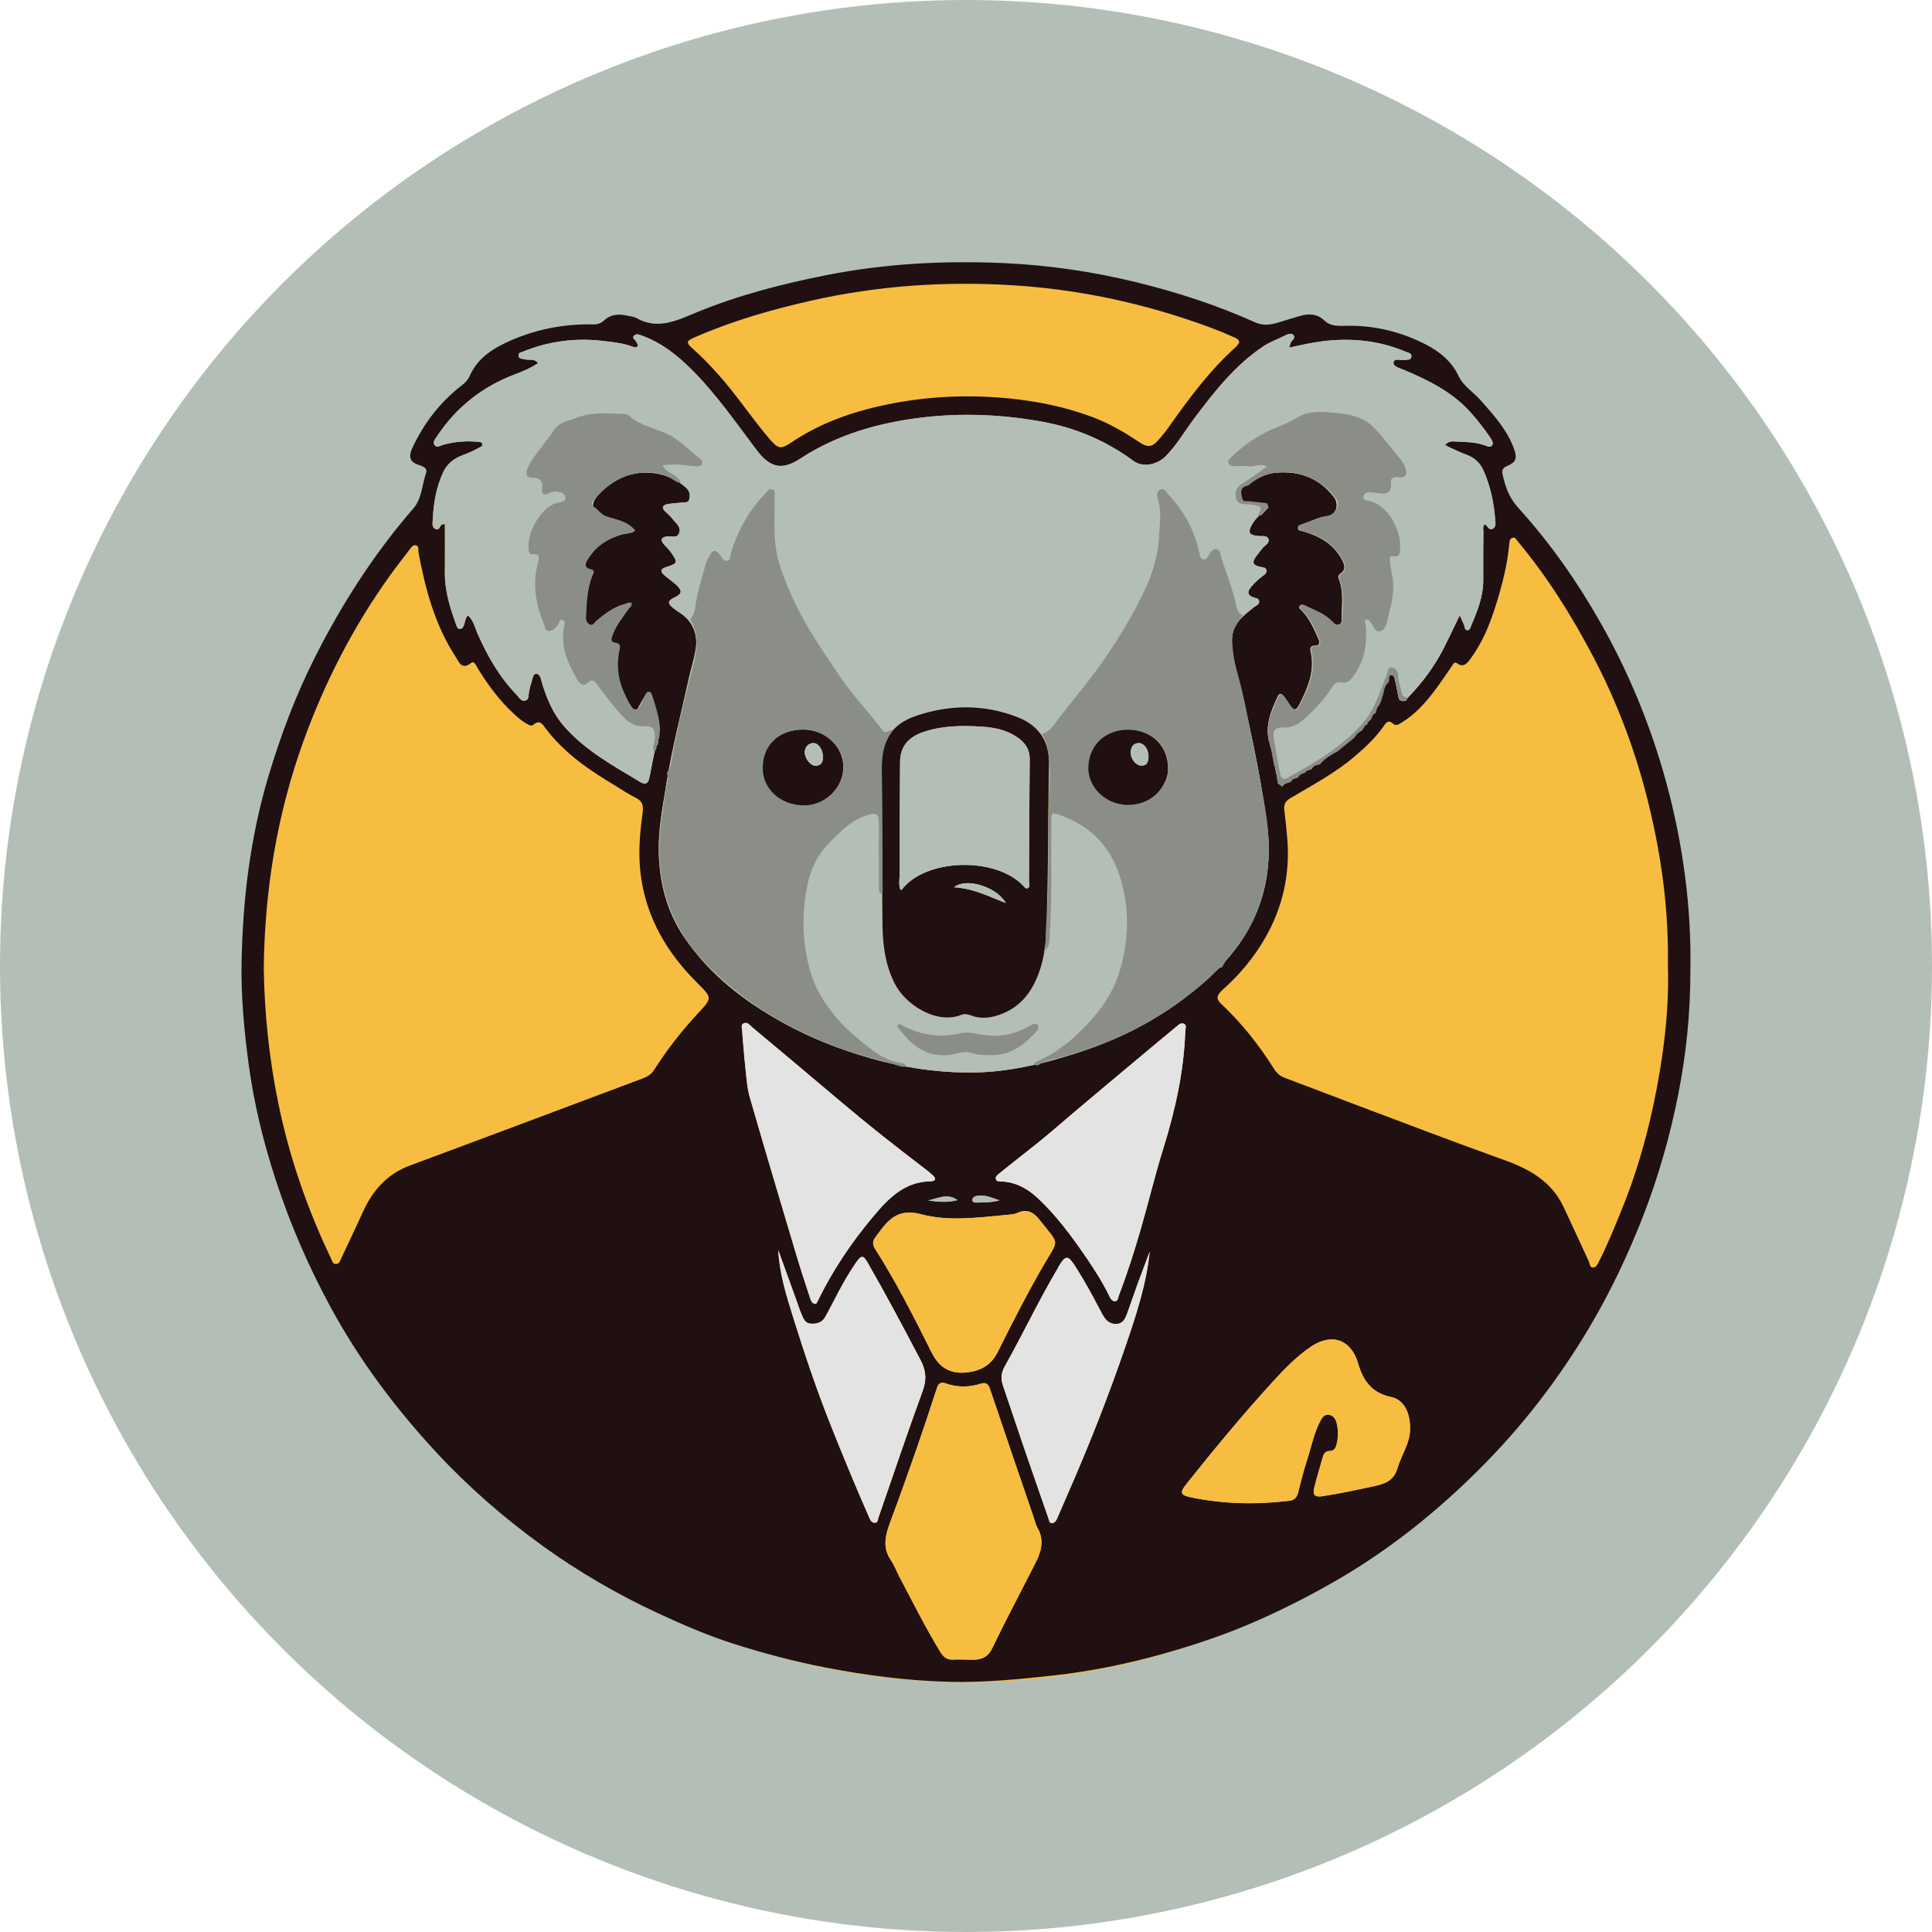 <svg width="58" height="58" viewBox="0 0 58 58" fill="none" xmlns="http://www.w3.org/2000/svg">
<circle cx="29" cy="29" r="29" fill="#B3BFB6"/>
<circle cx="29" cy="29.331" r="21.17" fill="#F6BD41"/>
<path d="M50.747 29.124C50.747 30.462 50.616 31.661 50.384 32.843C50.136 34.106 49.782 35.343 49.311 36.55C48.859 37.707 48.326 38.821 47.693 39.884C46.773 41.428 45.68 42.842 44.403 44.114C43.145 45.368 41.773 46.474 40.242 47.373C39.464 47.831 38.662 48.243 37.835 48.613C36.866 49.047 35.868 49.384 34.85 49.667C33.788 49.962 32.712 50.18 31.611 50.301C30.565 50.415 29.521 50.518 28.469 50.489C27.229 50.455 26.003 50.297 24.784 50.06C23.852 49.88 22.938 49.638 22.037 49.352C21.256 49.104 20.502 48.778 19.759 48.433C18.534 47.864 17.371 47.189 16.275 46.397C15.123 45.564 14.058 44.637 13.091 43.593C11.862 42.266 10.785 40.828 9.922 39.236C9.265 38.027 8.721 36.771 8.29 35.461C7.91 34.304 7.623 33.129 7.462 31.928C7.323 30.888 7.228 29.84 7.254 28.786C7.276 27.905 7.334 27.026 7.452 26.155C7.583 25.192 7.779 24.238 8.059 23.303C8.425 22.083 8.869 20.895 9.442 19.757C10.255 18.143 11.222 16.632 12.409 15.265C12.672 14.962 12.667 14.551 12.794 14.193C12.837 14.071 12.72 14.004 12.601 13.968C12.299 13.877 12.249 13.724 12.387 13.431C12.73 12.7 13.208 12.079 13.847 11.582C13.947 11.504 14.043 11.417 14.097 11.294C14.349 10.72 14.846 10.429 15.388 10.198C16.162 9.87 16.97 9.72 17.81 9.739C17.934 9.742 18.042 9.708 18.137 9.619C18.337 9.43 18.58 9.42 18.833 9.477C18.925 9.498 19.026 9.504 19.105 9.548C19.744 9.912 20.312 9.625 20.898 9.384C22.148 8.867 23.451 8.53 24.777 8.266C26.539 7.914 28.319 7.819 30.107 7.897C31.465 7.957 32.808 8.153 34.133 8.478C35.356 8.778 36.546 9.166 37.694 9.683C37.926 9.787 38.162 9.748 38.396 9.676C38.608 9.61 38.819 9.544 39.032 9.484C39.301 9.408 39.548 9.418 39.77 9.631C39.958 9.811 40.219 9.782 40.453 9.78C41.283 9.77 42.061 9.962 42.796 10.338C43.223 10.557 43.581 10.849 43.792 11.296C43.936 11.6 44.231 11.768 44.444 12.01C44.843 12.465 45.257 12.91 45.46 13.499C45.553 13.769 45.503 13.882 45.236 13.993C45.118 14.042 45.083 14.116 45.108 14.234C45.186 14.605 45.306 14.944 45.573 15.238C46.524 16.284 47.332 17.435 48.031 18.662C48.887 20.167 49.545 21.759 50.005 23.428C50.531 25.332 50.781 27.276 50.747 29.124ZM19.054 15.935C18.86 15.733 18.755 15.681 18.184 15.504C17.744 15.367 17.68 15.147 17.987 14.827C18.046 14.766 18.106 14.704 18.169 14.646C18.841 14.03 19.948 14.035 20.606 14.654C20.706 14.748 20.721 14.864 20.693 14.983C20.664 15.107 20.546 15.076 20.458 15.087C20.314 15.106 20.167 15.107 20.026 15.137C19.893 15.164 19.852 15.24 19.966 15.351C20.045 15.428 20.132 15.501 20.198 15.588C20.291 15.713 20.46 15.824 20.385 16.007C20.318 16.174 20.144 16.082 20.018 16.103C19.833 16.135 19.824 16.215 19.93 16.342C19.995 16.421 20.077 16.487 20.134 16.57C20.358 16.899 20.355 16.908 19.981 17.029C19.808 17.084 19.831 17.169 19.936 17.262C20.05 17.365 20.18 17.449 20.294 17.552C20.493 17.733 20.477 17.827 20.241 17.939C20.044 18.033 20.033 18.109 20.2 18.245C20.252 18.287 20.304 18.329 20.361 18.364C20.79 18.627 20.965 19.024 20.881 19.515C20.832 19.802 20.743 20.079 20.68 20.362C20.442 21.436 20.165 22.502 19.994 23.591C19.891 24.248 19.761 24.903 19.776 25.574C19.797 26.489 20.01 27.347 20.527 28.117C21.294 29.259 22.35 30.066 23.538 30.719C24.362 31.173 25.228 31.51 26.137 31.769C27.082 32.039 28.03 32.186 29.006 32.199C30.164 32.214 31.272 31.953 32.367 31.598C33.934 31.089 35.326 30.302 36.508 29.144C37.757 27.92 38.262 26.439 38.032 24.72C37.818 23.12 37.467 21.544 37.077 19.978C37.011 19.712 36.971 19.439 36.984 19.166C37.005 18.714 37.339 18.469 37.656 18.219C37.714 18.173 37.806 18.152 37.8 18.056C37.792 17.953 37.698 17.959 37.628 17.934C37.447 17.87 37.435 17.77 37.553 17.626C37.656 17.5 37.774 17.39 37.904 17.293C37.968 17.246 38.039 17.202 38.018 17.113C37.999 17.032 37.919 17.035 37.852 17.02C37.599 16.965 37.571 16.892 37.722 16.684C37.777 16.609 37.839 16.538 37.894 16.464C37.962 16.371 38.125 16.313 38.077 16.181C38.028 16.046 37.866 16.114 37.755 16.087C37.747 16.085 37.738 16.086 37.73 16.085C37.505 16.058 37.463 15.98 37.566 15.781C37.653 15.61 37.789 15.48 37.934 15.36C37.991 15.313 38.04 15.267 38.017 15.191C37.993 15.111 37.916 15.105 37.849 15.099C37.705 15.085 37.56 15.074 37.415 15.067C37.306 15.062 37.241 15.014 37.21 14.909C37.178 14.8 37.188 14.684 37.284 14.633C37.571 14.485 37.821 14.253 38.153 14.207C38.907 14.103 39.555 14.295 40.041 14.919C40.212 15.139 40.122 15.455 39.846 15.493C39.577 15.53 39.345 15.654 39.096 15.738C39.039 15.757 38.97 15.77 38.968 15.843C38.966 15.94 39.051 15.929 39.115 15.948C39.612 16.093 40.039 16.327 40.291 16.812C40.372 16.968 40.411 17.097 40.249 17.213C40.193 17.253 40.159 17.299 40.185 17.363C40.333 17.733 40.291 18.117 40.275 18.499C40.272 18.589 40.308 18.705 40.199 18.751C40.095 18.795 40.025 18.702 39.962 18.637C39.746 18.418 39.46 18.32 39.194 18.189C39.145 18.165 39.072 18.127 39.027 18.183C38.966 18.261 39.055 18.304 39.097 18.348C39.318 18.583 39.442 18.874 39.571 19.161C39.62 19.268 39.652 19.383 39.462 19.384C39.341 19.385 39.325 19.465 39.347 19.562C39.481 20.155 39.254 20.666 38.995 21.174C38.904 21.352 38.828 21.311 38.738 21.195C38.665 21.101 38.61 20.993 38.536 20.9C38.484 20.834 38.412 20.791 38.359 20.905C38.151 21.356 37.956 21.802 38.117 22.324C38.215 22.641 38.263 22.974 38.329 23.3C38.386 23.58 38.429 23.608 38.678 23.456C39.137 23.177 39.599 22.901 40.04 22.595C40.489 22.284 40.898 21.927 41.2 21.457C41.416 21.122 41.498 20.734 41.663 20.38C41.686 20.33 41.679 20.25 41.761 20.254C41.83 20.258 41.857 20.321 41.871 20.38C41.904 20.521 41.932 20.663 41.961 20.806C41.98 20.895 41.97 21.006 42.083 21.04C42.186 21.071 42.233 20.976 42.29 20.917C42.718 20.472 43.08 19.978 43.358 19.425C43.508 19.126 43.652 18.823 43.821 18.474C43.881 18.606 43.918 18.682 43.95 18.759C43.974 18.819 43.964 18.914 44.049 18.918C44.131 18.922 44.144 18.829 44.169 18.77C44.355 18.338 44.529 17.903 44.527 17.42C44.525 16.933 44.527 16.445 44.531 15.958C44.531 15.887 44.5 15.805 44.572 15.74C44.66 15.775 44.689 15.941 44.814 15.871C44.92 15.812 44.893 15.693 44.885 15.592C44.846 15.086 44.744 14.595 44.536 14.13C44.435 13.902 44.273 13.742 44.03 13.654C43.811 13.575 43.603 13.466 43.377 13.363C43.463 13.257 43.561 13.247 43.651 13.252C43.957 13.27 44.268 13.262 44.563 13.365C44.644 13.394 44.744 13.448 44.796 13.364C44.839 13.296 44.783 13.203 44.733 13.13C44.559 12.876 44.371 12.634 44.167 12.402C43.614 11.775 42.89 11.417 42.138 11.101C42.016 11.049 41.814 11.001 41.833 10.879C41.856 10.736 42.053 10.832 42.171 10.807C42.248 10.791 42.362 10.821 42.371 10.699C42.379 10.597 42.279 10.592 42.211 10.563C41.327 10.189 40.411 10.123 39.473 10.278C39.224 10.32 38.978 10.378 38.699 10.435C38.726 10.358 38.736 10.319 38.752 10.282C38.784 10.209 38.904 10.148 38.832 10.063C38.763 9.979 38.651 10.034 38.571 10.075C38.358 10.182 38.132 10.26 37.931 10.393C37.075 10.961 36.456 11.756 35.85 12.562C35.569 12.938 35.333 13.348 35.004 13.686C34.726 13.97 34.293 14.034 34.027 13.838C33.202 13.227 32.276 12.838 31.273 12.657C29.809 12.393 28.337 12.376 26.873 12.659C25.858 12.856 24.896 13.198 24.022 13.769C23.472 14.129 23.117 14.044 22.712 13.509C22.085 12.679 21.493 11.821 20.751 11.083C20.322 10.657 19.857 10.291 19.285 10.08C19.208 10.051 19.114 10.004 19.042 10.068C18.951 10.15 19.071 10.196 19.098 10.258C19.116 10.303 19.173 10.347 19.136 10.395C19.092 10.452 19.023 10.422 18.97 10.401C18.712 10.3 18.436 10.277 18.167 10.243C17.322 10.132 16.499 10.231 15.706 10.553C15.646 10.577 15.559 10.584 15.565 10.674C15.572 10.78 15.67 10.763 15.74 10.785C15.872 10.825 16.036 10.745 16.15 10.902C15.94 11.045 15.714 11.141 15.484 11.227C14.493 11.598 13.699 12.217 13.116 13.102C13.064 13.179 12.985 13.269 13.042 13.357C13.109 13.46 13.211 13.379 13.296 13.355C13.637 13.259 13.985 13.23 14.337 13.263C14.392 13.268 14.471 13.262 14.48 13.34C14.487 13.399 14.421 13.416 14.378 13.44C14.229 13.524 14.076 13.597 13.914 13.655C13.648 13.75 13.431 13.905 13.306 14.171C13.097 14.621 13.012 15.097 12.992 15.588C12.988 15.692 12.947 15.828 13.08 15.883C13.204 15.936 13.197 15.756 13.29 15.737C13.306 15.734 13.322 15.736 13.355 15.736C13.355 16.222 13.359 16.706 13.354 17.191C13.349 17.741 13.512 18.253 13.695 18.76C13.715 18.815 13.728 18.882 13.807 18.88C13.878 18.878 13.907 18.824 13.928 18.765C13.962 18.672 13.964 18.565 14.044 18.473C14.21 18.618 14.251 18.828 14.33 19.01C14.627 19.686 14.988 20.32 15.504 20.854C15.576 20.928 15.64 21.064 15.763 21.033C15.897 20.999 15.856 20.848 15.884 20.747C15.903 20.681 15.909 20.611 15.934 20.548C15.98 20.433 15.985 20.227 16.094 20.227C16.225 20.227 16.244 20.423 16.283 20.549C16.425 20.998 16.607 21.426 16.92 21.789C17.558 22.528 18.402 22.982 19.219 23.476C19.406 23.59 19.464 23.488 19.498 23.331C19.567 23.014 19.606 22.688 19.704 22.381C19.873 21.853 19.721 21.368 19.559 20.88C19.543 20.832 19.518 20.774 19.457 20.786C19.424 20.793 19.392 20.836 19.372 20.871C19.294 21.003 19.22 21.137 19.145 21.271C19.095 21.36 19.04 21.348 18.99 21.276C18.638 20.765 18.45 20.213 18.565 19.586C18.589 19.455 18.668 19.317 18.425 19.302C18.31 19.294 18.329 19.169 18.364 19.093C18.424 18.962 18.464 18.824 18.558 18.706C18.701 18.525 18.821 18.325 18.97 18.105C18.517 18.152 18.21 18.393 17.907 18.642C17.839 18.697 17.801 18.818 17.681 18.751C17.587 18.699 17.57 18.602 17.576 18.505C17.603 18.081 17.603 17.651 17.782 17.252C17.81 17.19 17.863 17.131 17.739 17.106C17.486 17.056 17.56 16.91 17.648 16.766C17.879 16.389 18.23 16.177 18.641 16.044C18.773 16.003 18.919 16.031 19.054 15.935ZM50.071 28.957C50.097 27.276 49.873 25.704 49.498 24.157C49.12 22.602 48.563 21.107 47.816 19.688C47.175 18.47 46.447 17.308 45.563 16.249C45.521 16.199 45.497 16.119 45.407 16.145C45.326 16.169 45.317 16.241 45.311 16.31C45.253 16.96 45.091 17.587 44.894 18.207C44.713 18.779 44.485 19.329 44.119 19.812C44.026 19.934 43.922 20.037 43.756 19.92C43.652 19.846 43.629 19.936 43.586 19.998C43.411 20.251 43.241 20.507 43.055 20.752C42.78 21.113 42.478 21.448 42.084 21.688C42.004 21.737 41.911 21.806 41.826 21.729C41.669 21.588 41.603 21.707 41.529 21.813C41.287 22.158 40.982 22.441 40.662 22.713C40.073 23.216 39.391 23.572 38.732 23.965C38.583 24.055 38.536 24.158 38.556 24.321C38.593 24.618 38.625 24.916 38.648 25.214C38.726 26.256 38.507 27.233 37.99 28.142C37.651 28.739 37.216 29.258 36.704 29.715C36.565 29.839 36.471 29.961 36.653 30.13C37.279 30.713 37.802 31.382 38.258 32.104C38.336 32.227 38.433 32.306 38.568 32.356C39.207 32.596 39.844 32.844 40.483 33.083C42.033 33.665 43.579 34.26 45.139 34.818C45.905 35.092 46.572 35.458 46.935 36.225C47.195 36.772 47.444 37.324 47.699 37.874C47.729 37.939 47.721 38.048 47.817 38.052C47.912 38.056 47.954 37.968 47.994 37.889C48.252 37.382 48.464 36.856 48.679 36.33C49.104 35.291 49.417 34.219 49.647 33.124C49.94 31.726 50.116 30.311 50.071 28.957ZM7.918 29.074C7.939 30.381 8.073 31.731 8.344 33.065C8.676 34.705 9.216 36.276 9.94 37.785C9.972 37.852 9.98 37.944 10.079 37.946C10.188 37.949 10.209 37.853 10.244 37.777C10.461 37.313 10.683 36.852 10.894 36.385C11.184 35.745 11.616 35.25 12.289 34.997C13.264 34.631 14.241 34.27 15.216 33.905C16.575 33.396 17.933 32.886 19.291 32.377C19.428 32.325 19.551 32.255 19.634 32.125C20.019 31.519 20.459 30.955 20.948 30.429C21.389 29.954 21.387 29.961 20.921 29.496C20.042 28.618 19.428 27.598 19.246 26.344C19.151 25.692 19.202 25.049 19.292 24.404C19.321 24.194 19.293 24.047 19.079 23.946C18.864 23.844 18.668 23.704 18.463 23.581C17.689 23.12 16.951 22.615 16.396 21.889C16.288 21.747 16.212 21.586 16.005 21.762C15.947 21.81 15.879 21.764 15.816 21.729C15.673 21.649 15.551 21.544 15.431 21.434C14.993 21.031 14.645 20.558 14.336 20.053C14.291 19.98 14.236 19.826 14.144 19.901C13.861 20.131 13.777 19.868 13.681 19.721C13.057 18.766 12.769 17.689 12.563 16.584C12.549 16.506 12.591 16.393 12.478 16.369C12.397 16.352 12.347 16.431 12.299 16.493C12.095 16.765 11.883 17.031 11.686 17.307C10.592 18.837 9.742 20.497 9.105 22.263C8.319 24.444 7.947 26.703 7.918 29.074ZM37.205 10.28C37.181 10.166 37.091 10.145 37.016 10.111C36.618 9.933 36.211 9.781 35.799 9.641C34.043 9.042 32.24 8.677 30.39 8.563C28.376 8.44 26.379 8.573 24.404 9.014C23.194 9.284 22.008 9.624 20.869 10.121C20.594 10.241 20.585 10.279 20.806 10.475C21.061 10.702 21.298 10.948 21.527 11.202C22.09 11.823 22.548 12.527 23.09 13.164C23.36 13.481 23.436 13.499 23.77 13.275C24.487 12.794 25.275 12.475 26.106 12.264C27.467 11.919 28.848 11.823 30.25 11.957C31.123 12.04 31.971 12.212 32.791 12.519C33.282 12.702 33.733 12.96 34.166 13.251C34.468 13.454 34.586 13.439 34.817 13.164C34.91 13.053 35.003 12.941 35.086 12.822C35.692 11.964 36.316 11.12 37.104 10.415C37.147 10.377 37.175 10.322 37.205 10.28ZM28.939 49.821C29.268 49.829 29.595 49.882 29.787 49.482C30.204 48.617 30.656 47.769 31.09 46.913C31.261 46.576 31.357 46.234 31.148 45.871C31.09 45.77 31.065 45.65 31.027 45.537C30.589 44.254 30.148 42.973 29.717 41.688C29.667 41.536 29.584 41.496 29.451 41.537C29.098 41.648 28.749 41.655 28.396 41.532C28.291 41.496 28.183 41.494 28.133 41.648C27.931 42.273 27.724 42.896 27.509 43.516C27.253 44.249 26.992 44.979 26.721 45.706C26.579 46.09 26.485 46.459 26.744 46.836C26.849 46.988 26.912 47.167 26.998 47.331C27.401 48.093 27.784 48.866 28.235 49.602C28.33 49.758 28.448 49.837 28.631 49.822C28.733 49.815 28.836 49.821 28.939 49.821ZM22.378 30.707C22.236 30.727 22.269 30.824 22.276 30.906C22.308 31.29 22.335 31.673 22.377 32.055C22.409 32.352 22.427 32.656 22.509 32.941C22.967 34.531 23.442 36.117 23.915 37.703C24.041 38.127 24.181 38.547 24.319 38.967C24.342 39.04 24.371 39.122 24.453 39.143C24.515 39.158 24.532 39.091 24.555 39.046C25.002 38.13 25.567 37.29 26.223 36.511C26.675 35.974 27.152 35.48 27.925 35.464C27.985 35.463 28.061 35.46 28.069 35.388C28.073 35.352 28.024 35.302 27.988 35.269C27.912 35.2 27.832 35.136 27.751 35.074C26.88 34.413 26.023 33.736 25.189 33.029C24.323 32.295 23.452 31.567 22.581 30.838C22.518 30.785 22.467 30.705 22.378 30.707ZM35.585 30.92C35.598 30.857 35.625 30.778 35.549 30.739C35.467 30.696 35.402 30.748 35.342 30.798C35.046 31.044 34.75 31.288 34.456 31.535C33.508 32.331 32.555 33.12 31.617 33.926C31.099 34.372 30.55 34.778 30.021 35.21C29.962 35.258 29.881 35.31 29.895 35.389C29.913 35.484 30.015 35.466 30.088 35.47C30.511 35.495 30.855 35.689 31.156 35.97C31.726 36.504 32.186 37.13 32.624 37.772C32.874 38.138 33.111 38.514 33.305 38.914C33.339 38.985 33.381 39.062 33.465 39.063C33.566 39.065 33.563 38.964 33.589 38.895C33.836 38.249 34.047 37.59 34.239 36.925C34.478 36.106 34.675 35.274 34.93 34.459C35.29 33.304 35.546 32.134 35.585 30.92ZM42.332 42.888C42.333 42.39 42.141 42.018 41.76 41.939C41.184 41.82 40.92 41.448 40.77 40.927C40.563 40.212 39.979 40.008 39.358 40.427C38.923 40.72 38.56 41.096 38.21 41.48C37.306 42.469 36.453 43.502 35.618 44.55C35.414 44.805 35.427 44.883 35.749 44.951C36.728 45.156 37.714 45.174 38.705 45.055C38.848 45.038 38.931 44.965 38.968 44.819C39.051 44.489 39.134 44.157 39.24 43.833C39.367 43.445 39.44 43.037 39.631 42.671C39.687 42.563 39.755 42.45 39.899 42.474C40.031 42.495 40.101 42.608 40.129 42.724C40.181 42.95 40.182 43.181 40.112 43.407C40.084 43.499 40.02 43.558 39.927 43.56C39.801 43.562 39.744 43.628 39.713 43.738C39.626 44.049 39.529 44.357 39.453 44.67C39.401 44.882 39.48 44.952 39.696 44.919C40.21 44.84 40.718 44.731 41.227 44.622C41.572 44.548 41.844 44.461 41.957 44.07C42.071 43.673 42.335 43.324 42.332 42.888ZM23.364 37.527C23.4 38.234 23.603 38.884 23.805 39.531C24.141 40.605 24.497 41.673 24.912 42.72C25.289 43.671 25.68 44.616 26.092 45.553C26.127 45.632 26.164 45.72 26.267 45.715C26.355 45.71 26.352 45.62 26.373 45.559C26.812 44.294 27.236 43.023 27.696 41.766C27.823 41.421 27.804 41.152 27.634 40.828C27.119 39.846 26.6 38.868 26.048 37.907C25.92 37.683 25.858 37.675 25.712 37.885C25.566 38.094 25.431 38.313 25.307 38.536C25.124 38.864 24.958 39.201 24.778 39.53C24.686 39.697 24.528 39.75 24.343 39.738C24.157 39.726 24.117 39.575 24.06 39.446C23.998 39.306 23.954 39.159 23.902 39.015C23.724 38.521 23.545 38.028 23.364 37.527ZM34.516 37.571C34.388 37.912 34.258 38.253 34.134 38.595C34.029 38.884 33.934 39.176 33.826 39.463C33.775 39.6 33.706 39.733 33.53 39.745C33.359 39.757 33.235 39.677 33.145 39.539C33.108 39.482 33.076 39.421 33.044 39.361C32.804 38.901 32.556 38.444 32.275 38.006C32.064 37.679 31.991 37.678 31.793 38.005C31.779 38.027 31.77 38.051 31.757 38.073C31.187 39.034 30.71 40.047 30.163 41.021C30.051 41.221 30.043 41.4 30.114 41.606C30.319 42.202 30.515 42.802 30.72 43.399C30.968 44.125 31.221 44.85 31.473 45.575C31.495 45.637 31.501 45.728 31.587 45.725C31.67 45.722 31.711 45.645 31.743 45.572C31.841 45.346 31.938 45.119 32.037 44.893C32.689 43.409 33.283 41.902 33.806 40.368C34.116 39.458 34.418 38.541 34.516 37.571ZM28.919 41.209C29.368 41.186 29.733 41.029 29.951 40.591C30.389 39.713 30.834 38.838 31.326 37.989C31.797 37.175 31.824 37.404 31.21 36.622C31.025 36.387 30.828 36.278 30.532 36.416C30.436 36.462 30.316 36.463 30.205 36.473C29.353 36.553 28.475 36.672 27.655 36.453C26.945 36.264 26.66 36.625 26.334 37.07C26.314 37.098 26.296 37.127 26.274 37.154C26.189 37.263 26.195 37.373 26.267 37.485C26.905 38.486 27.439 39.544 27.969 40.603C28.172 41.009 28.46 41.225 28.919 41.209ZM28.744 36.029C28.448 35.805 28.155 35.978 27.86 36.039C28.154 36.081 28.447 36.108 28.744 36.029ZM30.004 36.036C29.748 35.943 29.549 35.858 29.324 35.9C29.257 35.913 29.187 35.956 29.192 36.032C29.196 36.106 29.277 36.104 29.332 36.102C29.538 36.095 29.747 36.107 30.004 36.036Z" fill="#201011"/>
<path d="M19.054 15.935C18.919 16.031 18.773 16.003 18.643 16.045C18.233 16.177 17.882 16.39 17.651 16.767C17.562 16.911 17.489 17.057 17.741 17.107C17.865 17.131 17.813 17.19 17.784 17.253C17.605 17.652 17.606 18.081 17.579 18.506C17.573 18.602 17.59 18.7 17.684 18.752C17.804 18.818 17.842 18.698 17.91 18.642C18.213 18.394 18.52 18.152 18.972 18.105C18.823 18.326 18.703 18.526 18.56 18.706C18.466 18.825 18.426 18.963 18.367 19.093C18.332 19.169 18.314 19.295 18.428 19.302C18.67 19.318 18.592 19.456 18.567 19.587C18.452 20.215 18.641 20.766 18.992 21.276C19.043 21.349 19.098 21.36 19.147 21.272C19.222 21.138 19.296 21.003 19.375 20.871C19.395 20.837 19.427 20.793 19.46 20.787C19.52 20.774 19.546 20.833 19.562 20.881C19.724 21.369 19.875 21.853 19.707 22.381C19.609 22.689 19.569 23.015 19.5 23.332C19.466 23.488 19.408 23.59 19.221 23.477C18.405 22.983 17.56 22.529 16.923 21.79C16.609 21.426 16.427 20.999 16.286 20.549C16.246 20.423 16.228 20.228 16.096 20.228C15.987 20.228 15.983 20.433 15.937 20.549C15.912 20.611 15.905 20.681 15.887 20.747C15.858 20.849 15.9 21 15.766 21.033C15.642 21.065 15.579 20.928 15.507 20.854C14.99 20.321 14.629 19.686 14.333 19.01C14.253 18.828 14.213 18.619 14.046 18.474C13.966 18.565 13.964 18.672 13.93 18.766C13.909 18.825 13.88 18.878 13.809 18.88C13.731 18.883 13.717 18.815 13.698 18.761C13.514 18.253 13.351 17.742 13.357 17.192C13.362 16.707 13.358 16.223 13.358 15.737C13.325 15.737 13.307 15.735 13.292 15.738C13.2 15.756 13.206 15.936 13.082 15.884C12.95 15.828 12.991 15.692 12.995 15.588C13.014 15.098 13.099 14.621 13.309 14.172C13.434 13.905 13.651 13.75 13.916 13.656C14.078 13.598 14.231 13.525 14.38 13.441C14.424 13.416 14.489 13.4 14.482 13.341C14.474 13.263 14.395 13.268 14.34 13.263C13.988 13.23 13.64 13.26 13.299 13.355C13.213 13.379 13.111 13.46 13.045 13.358C12.987 13.27 13.067 13.18 13.118 13.102C13.702 12.218 14.495 11.598 15.486 11.228C15.717 11.142 15.942 11.045 16.153 10.902C16.038 10.746 15.874 10.826 15.743 10.786C15.672 10.764 15.575 10.781 15.567 10.675C15.562 10.584 15.649 10.578 15.708 10.554C16.501 10.232 17.325 10.133 18.17 10.243C18.439 10.278 18.714 10.3 18.972 10.401C19.026 10.422 19.094 10.453 19.139 10.396C19.175 10.347 19.119 10.303 19.1 10.258C19.074 10.197 18.954 10.151 19.045 10.069C19.116 10.004 19.21 10.052 19.287 10.081C19.86 10.292 20.325 10.657 20.753 11.083C21.496 11.822 22.088 12.68 22.715 13.51C23.12 14.045 23.474 14.13 24.025 13.77C24.898 13.198 25.861 12.856 26.875 12.66C28.34 12.376 29.811 12.394 31.275 12.657C32.279 12.838 33.204 13.227 34.03 13.838C34.295 14.034 34.728 13.97 35.006 13.686C35.336 13.348 35.571 12.938 35.853 12.563C36.459 11.756 37.078 10.963 37.933 10.394C38.135 10.261 38.361 10.183 38.574 10.075C38.654 10.035 38.765 9.98 38.835 10.064C38.907 10.149 38.787 10.209 38.755 10.282C38.739 10.319 38.728 10.359 38.702 10.436C38.98 10.379 39.226 10.32 39.475 10.279C40.413 10.124 41.33 10.189 42.213 10.564C42.281 10.593 42.382 10.597 42.374 10.699C42.365 10.821 42.25 10.792 42.174 10.808C42.056 10.832 41.859 10.736 41.836 10.88C41.816 11.001 42.018 11.049 42.141 11.101C42.893 11.418 43.617 11.775 44.17 12.403C44.373 12.634 44.561 12.876 44.735 13.13C44.785 13.204 44.841 13.297 44.799 13.365C44.746 13.449 44.646 13.394 44.566 13.366C44.27 13.263 43.96 13.27 43.654 13.253C43.564 13.247 43.465 13.257 43.379 13.364C43.605 13.466 43.814 13.576 44.033 13.655C44.276 13.743 44.437 13.903 44.539 14.13C44.746 14.596 44.849 15.087 44.888 15.593C44.895 15.694 44.922 15.812 44.816 15.872C44.691 15.942 44.662 15.777 44.575 15.74C44.502 15.805 44.534 15.887 44.533 15.959C44.529 16.446 44.527 16.934 44.529 17.421C44.531 17.903 44.356 18.338 44.172 18.771C44.147 18.831 44.134 18.924 44.051 18.919C43.967 18.915 43.977 18.82 43.952 18.76C43.92 18.682 43.883 18.607 43.823 18.475C43.654 18.824 43.511 19.127 43.361 19.426C43.083 19.979 42.721 20.473 42.292 20.918C42.236 20.977 42.189 21.072 42.086 21.041C41.973 21.007 41.983 20.896 41.964 20.806C41.934 20.664 41.907 20.521 41.874 20.38C41.86 20.322 41.833 20.259 41.763 20.255C41.682 20.25 41.688 20.331 41.665 20.381C41.501 20.735 41.418 21.122 41.203 21.458C40.901 21.928 40.491 22.285 40.042 22.596C39.602 22.902 39.14 23.178 38.681 23.457C38.431 23.609 38.388 23.581 38.332 23.301C38.266 22.974 38.218 22.642 38.12 22.324C37.959 21.803 38.153 21.356 38.361 20.906C38.414 20.792 38.486 20.835 38.538 20.901C38.612 20.993 38.668 21.101 38.74 21.195C38.83 21.311 38.906 21.353 38.997 21.174C39.256 20.666 39.484 20.155 39.35 19.562C39.328 19.466 39.344 19.386 39.465 19.385C39.655 19.383 39.622 19.269 39.574 19.162C39.444 18.874 39.32 18.583 39.099 18.348C39.058 18.304 38.968 18.262 39.03 18.183C39.074 18.127 39.147 18.166 39.197 18.19C39.463 18.321 39.748 18.419 39.964 18.638C40.028 18.702 40.098 18.796 40.202 18.752C40.31 18.706 40.274 18.59 40.278 18.5C40.294 18.117 40.336 17.733 40.188 17.364C40.162 17.299 40.196 17.253 40.251 17.214C40.413 17.097 40.374 16.968 40.293 16.812C40.041 16.328 39.614 16.093 39.118 15.948C39.053 15.93 38.968 15.94 38.971 15.844C38.972 15.771 39.042 15.757 39.099 15.738C39.347 15.654 39.579 15.53 39.848 15.493C40.125 15.455 40.215 15.14 40.043 14.919C39.558 14.295 38.91 14.103 38.155 14.207C37.824 14.253 37.573 14.485 37.287 14.634C37.19 14.684 37.181 14.8 37.212 14.91C37.243 15.015 37.309 15.062 37.417 15.067C37.562 15.074 37.707 15.086 37.852 15.1C37.919 15.106 37.996 15.111 38.02 15.191C38.042 15.268 37.993 15.314 37.937 15.361C37.792 15.481 37.656 15.61 37.568 15.782C37.466 15.981 37.508 16.058 37.732 16.086C37.741 16.087 37.75 16.086 37.758 16.088C37.869 16.115 38.031 16.047 38.08 16.181C38.127 16.313 37.964 16.372 37.896 16.464C37.841 16.539 37.779 16.609 37.724 16.685C37.574 16.893 37.601 16.965 37.854 17.021C37.92 17.035 38.002 17.032 38.021 17.113C38.041 17.203 37.97 17.247 37.907 17.294C37.777 17.39 37.659 17.5 37.555 17.627C37.437 17.771 37.449 17.871 37.63 17.935C37.7 17.959 37.795 17.954 37.802 18.057C37.809 18.153 37.716 18.173 37.658 18.22C37.342 18.47 37.008 18.714 36.987 19.166C36.974 19.439 37.013 19.713 37.08 19.979C37.468 21.545 37.82 23.12 38.035 24.72C38.265 26.439 37.759 27.92 36.511 29.145C35.329 30.303 33.936 31.09 32.369 31.598C31.274 31.953 30.167 32.215 29.008 32.199C28.033 32.186 27.084 32.039 26.14 31.77C25.231 31.511 24.364 31.174 23.54 30.72C22.353 30.066 21.296 29.259 20.53 28.117C20.013 27.348 19.8 26.49 19.779 25.575C19.764 24.904 19.894 24.249 19.997 23.591C20.168 22.503 20.444 21.437 20.683 20.362C20.745 20.079 20.834 19.803 20.884 19.516C20.967 19.025 20.792 18.627 20.363 18.365C20.306 18.33 20.254 18.288 20.202 18.246C20.035 18.11 20.046 18.033 20.244 17.94C20.48 17.828 20.496 17.733 20.297 17.552C20.183 17.449 20.053 17.365 19.939 17.263C19.833 17.169 19.81 17.085 19.983 17.029C20.357 16.909 20.36 16.899 20.137 16.571C20.08 16.487 19.997 16.421 19.932 16.343C19.827 16.216 19.835 16.135 20.021 16.104C20.146 16.083 20.32 16.175 20.388 16.008C20.462 15.824 20.294 15.713 20.201 15.589C20.134 15.501 20.048 15.428 19.968 15.351C19.854 15.241 19.895 15.165 20.028 15.137C20.169 15.108 20.317 15.106 20.46 15.088C20.548 15.077 20.666 15.107 20.695 14.984C20.724 14.864 20.709 14.749 20.608 14.654C19.95 14.036 18.843 14.03 18.171 14.647C18.108 14.705 18.049 14.766 17.99 14.828C17.683 15.148 17.747 15.367 18.187 15.504C18.755 15.682 18.86 15.733 19.054 15.935ZM26.454 25.423C26.466 25.423 26.478 25.423 26.49 25.423C26.49 26.218 26.479 27.013 26.494 27.808C26.504 28.408 26.586 28.993 26.869 29.544C27.191 30.17 28.118 30.763 28.863 30.466C28.964 30.426 29.061 30.448 29.161 30.487C29.437 30.593 29.714 30.562 29.987 30.47C30.674 30.238 31.03 29.715 31.238 29.055C31.431 28.441 31.415 27.803 31.433 27.175C31.473 25.766 31.462 24.356 31.491 22.947C31.506 22.248 31.179 21.779 30.56 21.535C29.553 21.138 28.514 21.146 27.5 21.491C26.758 21.743 26.457 22.25 26.455 23.039C26.453 23.834 26.454 24.628 26.454 25.423ZM24.107 21.897C23.369 21.897 22.878 22.367 22.877 23.075C22.876 23.693 23.43 24.188 24.126 24.189C24.769 24.19 25.314 23.658 25.317 23.028C25.319 22.412 24.768 21.897 24.107 21.897ZM33.87 21.898C33.18 21.883 32.669 22.361 32.653 23.038C32.639 23.649 33.167 24.148 33.826 24.181C34.554 24.217 35.051 23.607 35.065 23.111C35.085 22.412 34.595 21.914 33.87 21.898Z" fill="#B3BFB6"/>
<path d="M28.938 49.821C28.836 49.821 28.733 49.814 28.631 49.822C28.447 49.837 28.33 49.758 28.234 49.602C27.784 48.866 27.401 48.094 26.998 47.332C26.912 47.168 26.848 46.988 26.744 46.837C26.485 46.459 26.578 46.091 26.721 45.706C26.992 44.979 27.253 44.248 27.508 43.516C27.724 42.897 27.931 42.273 28.133 41.649C28.183 41.495 28.291 41.496 28.395 41.533C28.749 41.656 29.097 41.649 29.451 41.538C29.584 41.496 29.666 41.537 29.717 41.688C30.149 42.973 30.589 44.255 31.027 45.538C31.065 45.65 31.09 45.77 31.148 45.871C31.357 46.234 31.261 46.576 31.09 46.913C30.656 47.77 30.204 48.618 29.787 49.483C29.595 49.882 29.268 49.829 28.938 49.821Z" fill="#F6BD41"/>
<path d="M22.378 30.707C22.467 30.705 22.518 30.785 22.58 30.838C23.452 31.566 24.323 32.295 25.189 33.029C26.023 33.736 26.88 34.413 27.751 35.074C27.832 35.136 27.912 35.2 27.988 35.269C28.023 35.302 28.073 35.352 28.069 35.388C28.061 35.459 27.985 35.462 27.924 35.464C27.152 35.48 26.675 35.974 26.223 36.511C25.567 37.29 25.002 38.13 24.554 39.046C24.532 39.091 24.514 39.157 24.453 39.143C24.371 39.122 24.341 39.039 24.318 38.967C24.181 38.546 24.042 38.127 23.915 37.703C23.442 36.117 22.967 34.531 22.509 32.941C22.427 32.656 22.409 32.352 22.377 32.055C22.335 31.673 22.308 31.289 22.276 30.906C22.268 30.824 22.236 30.727 22.378 30.707Z" fill="#E3E3E3"/>
<path d="M35.585 30.92C35.546 32.134 35.29 33.304 34.929 34.459C34.674 35.274 34.477 36.106 34.239 36.925C34.046 37.589 33.836 38.249 33.588 38.895C33.562 38.964 33.566 39.065 33.465 39.063C33.38 39.062 33.338 38.984 33.304 38.914C33.11 38.514 32.873 38.138 32.623 37.772C32.185 37.13 31.726 36.504 31.155 35.97C30.854 35.689 30.511 35.495 30.088 35.47C30.014 35.466 29.913 35.484 29.895 35.389C29.88 35.31 29.961 35.258 30.02 35.21C30.549 34.778 31.098 34.372 31.616 33.926C32.554 33.119 33.508 32.331 34.455 31.535C34.749 31.288 35.045 31.043 35.341 30.798C35.401 30.747 35.467 30.696 35.548 30.739C35.625 30.778 35.598 30.857 35.585 30.92Z" fill="#E3E3E3"/>
<path d="M42.332 42.888C42.335 43.323 42.071 43.673 41.956 44.069C41.844 44.459 41.571 44.547 41.226 44.621C40.718 44.73 40.21 44.839 39.695 44.918C39.479 44.951 39.401 44.882 39.452 44.67C39.528 44.356 39.626 44.048 39.712 43.737C39.743 43.628 39.801 43.561 39.927 43.559C40.02 43.557 40.083 43.498 40.111 43.407C40.181 43.18 40.181 42.95 40.128 42.724C40.101 42.607 40.029 42.494 39.898 42.473C39.755 42.45 39.687 42.563 39.631 42.67C39.439 43.037 39.366 43.444 39.239 43.832C39.133 44.156 39.05 44.488 38.967 44.819C38.93 44.964 38.848 45.038 38.704 45.055C37.713 45.173 36.727 45.155 35.748 44.95C35.427 44.883 35.414 44.805 35.617 44.549C36.452 43.501 37.306 42.469 38.209 41.479C38.56 41.096 38.923 40.719 39.357 40.426C39.978 40.008 40.562 40.211 40.769 40.926C40.92 41.447 41.184 41.819 41.76 41.938C42.141 42.017 42.333 42.39 42.332 42.888Z" fill="#F6BD41"/>
<path d="M23.363 37.527C23.545 38.028 23.724 38.521 23.902 39.015C23.954 39.158 23.999 39.306 24.06 39.445C24.117 39.574 24.158 39.725 24.343 39.737C24.529 39.749 24.686 39.697 24.778 39.529C24.959 39.2 25.124 38.863 25.307 38.535C25.432 38.312 25.566 38.094 25.712 37.884C25.859 37.673 25.92 37.682 26.049 37.906C26.6 38.867 27.12 39.846 27.635 40.827C27.804 41.151 27.823 41.421 27.697 41.766C27.236 43.023 26.812 44.293 26.373 45.558C26.352 45.62 26.355 45.709 26.268 45.714C26.165 45.719 26.127 45.631 26.092 45.552C25.681 44.615 25.29 43.67 24.913 42.719C24.497 41.672 24.141 40.604 23.806 39.53C23.604 38.884 23.4 38.234 23.363 37.527Z" fill="#E3E3E3"/>
<path d="M34.515 37.571C34.417 38.541 34.116 39.458 33.805 40.368C33.282 41.902 32.687 43.409 32.035 44.892C31.936 45.119 31.839 45.346 31.741 45.572C31.71 45.645 31.668 45.722 31.585 45.725C31.499 45.728 31.493 45.636 31.472 45.575C31.22 44.85 30.967 44.125 30.718 43.399C30.514 42.801 30.317 42.202 30.112 41.605C30.041 41.4 30.049 41.221 30.162 41.02C30.709 40.047 31.185 39.035 31.755 38.073C31.768 38.051 31.777 38.026 31.791 38.004C31.989 37.678 32.063 37.679 32.273 38.006C32.554 38.444 32.802 38.9 33.043 39.361C33.074 39.422 33.106 39.482 33.143 39.539C33.234 39.677 33.358 39.757 33.529 39.745C33.704 39.733 33.773 39.6 33.824 39.463C33.932 39.176 34.028 38.883 34.132 38.595C34.258 38.253 34.388 37.912 34.515 37.571Z" fill="#E3E3E3"/>
<path d="M28.918 41.209C28.46 41.225 28.172 41.009 27.969 40.603C27.439 39.544 26.905 38.486 26.266 37.486C26.195 37.374 26.188 37.263 26.274 37.154C26.295 37.128 26.313 37.098 26.333 37.071C26.659 36.625 26.944 36.264 27.654 36.453C28.474 36.671 29.352 36.553 30.205 36.473C30.315 36.463 30.435 36.462 30.532 36.417C30.827 36.278 31.025 36.388 31.209 36.622C31.823 37.405 31.796 37.176 31.325 37.989C30.833 38.839 30.388 39.713 29.951 40.592C29.733 41.029 29.368 41.185 28.918 41.209Z" fill="#F6BD41"/>
<path d="M28.744 36.029C28.446 36.108 28.153 36.081 27.86 36.039C28.155 35.978 28.448 35.805 28.744 36.029Z" fill="#B3BFB6"/>
<path d="M30.004 36.036C29.746 36.107 29.538 36.095 29.332 36.102C29.277 36.104 29.196 36.105 29.191 36.032C29.186 35.956 29.256 35.913 29.324 35.9C29.549 35.858 29.748 35.943 30.004 36.036Z" fill="#B3BFB6"/>
<path d="M26.454 25.423C26.454 24.628 26.453 23.834 26.455 23.039C26.457 22.25 26.757 21.743 27.5 21.491C28.514 21.146 29.553 21.138 30.56 21.535C31.179 21.779 31.506 22.248 31.491 22.947C31.462 24.356 31.473 25.767 31.433 27.175C31.415 27.803 31.431 28.441 31.238 29.055C31.03 29.715 30.674 30.238 29.987 30.47C29.714 30.562 29.437 30.593 29.161 30.487C29.061 30.448 28.965 30.426 28.863 30.466C28.119 30.763 27.191 30.169 26.869 29.544C26.586 28.994 26.504 28.408 26.494 27.808C26.479 27.013 26.49 26.218 26.49 25.423C26.478 25.423 26.466 25.423 26.454 25.423ZM27.033 26.716C27.058 26.711 27.07 26.712 27.074 26.707C27.773 25.78 29.871 25.699 30.724 26.596C30.757 26.631 30.79 26.691 30.848 26.666C30.933 26.63 30.891 26.548 30.891 26.484C30.898 25.254 30.899 24.025 30.913 22.795C30.916 22.506 30.787 22.311 30.566 22.152C30.243 21.921 29.878 21.841 29.486 21.815C28.886 21.776 28.296 21.781 27.716 21.976C27.276 22.124 27.025 22.414 27.021 22.861C27.011 23.98 27.006 25.099 27.008 26.217C27.009 26.382 26.968 26.554 27.033 26.716ZM30.196 27.112C29.942 26.635 29.007 26.33 28.642 26.637C29.227 26.672 29.702 26.919 30.196 27.112Z" fill="#201011"/>
<path d="M24.107 21.897C24.768 21.897 25.319 22.412 25.317 23.029C25.315 23.658 24.769 24.19 24.126 24.189C23.43 24.187 22.876 23.694 22.877 23.075C22.878 22.367 23.369 21.897 24.107 21.897ZM24.157 22.574C24.165 22.792 24.342 22.998 24.495 22.989C24.678 22.977 24.711 22.852 24.705 22.7C24.696 22.473 24.55 22.285 24.387 22.309C24.229 22.334 24.169 22.453 24.157 22.574Z" fill="#201011"/>
<path d="M33.87 21.898C34.595 21.915 35.084 22.413 35.065 23.111C35.05 23.607 34.554 24.217 33.826 24.181C33.167 24.149 32.639 23.649 32.654 23.038C32.669 22.361 33.18 21.883 33.87 21.898ZM34.48 22.712C34.485 22.5 34.342 22.3 34.18 22.307C34.011 22.314 33.952 22.434 33.944 22.583C33.934 22.773 34.099 22.982 34.259 22.985C34.446 22.989 34.476 22.859 34.48 22.712Z" fill="#201011"/>
<path d="M27.033 26.716C26.968 26.553 27.009 26.381 27.009 26.217C27.006 25.099 27.012 23.98 27.021 22.861C27.026 22.414 27.276 22.124 27.717 21.976C28.297 21.781 28.886 21.776 29.486 21.815C29.879 21.841 30.243 21.921 30.567 22.152C30.787 22.311 30.916 22.506 30.913 22.795C30.9 24.024 30.899 25.254 30.892 26.484C30.891 26.548 30.933 26.63 30.848 26.666C30.791 26.691 30.758 26.63 30.724 26.596C29.871 25.699 27.774 25.781 27.074 26.707C27.07 26.712 27.058 26.712 27.033 26.716Z" fill="#B3BFB6"/>
<path d="M30.196 27.112C29.702 26.919 29.227 26.672 28.642 26.637C29.007 26.33 29.942 26.635 30.196 27.112Z" fill="#B3BFB6"/>
<path d="M24.157 22.574C24.17 22.453 24.229 22.333 24.387 22.309C24.549 22.284 24.695 22.472 24.705 22.7C24.711 22.852 24.678 22.977 24.495 22.988C24.342 22.999 24.165 22.792 24.157 22.574Z" fill="#B3BFB6"/>
<path d="M34.48 22.712C34.476 22.859 34.446 22.989 34.259 22.985C34.099 22.982 33.934 22.773 33.944 22.583C33.952 22.434 34.012 22.314 34.18 22.307C34.343 22.3 34.485 22.5 34.48 22.712Z" fill="#B3BFB6"/>
<path d="M29.67 31.674C29.517 31.687 29.343 31.663 29.174 31.613C29.024 31.567 28.88 31.584 28.729 31.624C28.155 31.776 27.665 31.618 27.256 31.197C27.156 31.094 27.067 30.981 26.976 30.871C26.949 30.84 26.932 30.799 26.962 30.763C26.997 30.721 27.032 30.756 27.067 30.774C27.625 31.072 28.212 31.166 28.833 31.021C29.074 30.964 29.307 31.037 29.542 31.071C29.988 31.137 30.406 31.063 30.808 30.857C30.912 30.803 31.066 30.675 31.145 30.764C31.24 30.87 31.084 30.997 31.007 31.078C30.653 31.453 30.235 31.706 29.67 31.674Z" fill="#8B8E87"/>
<path d="M20.715 18.589C20.834 18.484 20.855 18.335 20.875 18.194C20.933 17.768 21.072 17.363 21.182 16.951C21.206 16.861 21.246 16.774 21.292 16.692C21.405 16.492 21.482 16.491 21.625 16.669C21.681 16.739 21.719 16.856 21.83 16.836C21.932 16.818 21.916 16.7 21.939 16.623C22.141 15.941 22.473 15.334 22.969 14.822C23.03 14.758 23.086 14.647 23.197 14.698C23.291 14.742 23.251 14.85 23.253 14.931C23.263 15.426 23.223 15.921 23.287 16.416C23.349 16.897 23.532 17.338 23.717 17.777C24.104 18.692 24.674 19.5 25.224 20.321C25.601 20.883 26.076 21.361 26.475 21.901C26.602 22.073 26.704 21.881 26.812 21.922C26.495 22.313 26.465 22.77 26.475 23.25C26.495 24.344 26.491 25.439 26.495 26.534C26.496 26.635 26.517 26.74 26.467 26.837C26.35 26.771 26.389 26.657 26.388 26.56C26.383 25.936 26.381 25.312 26.384 24.688C26.385 24.473 26.309 24.377 26.089 24.455C26.025 24.477 25.958 24.494 25.896 24.521C25.474 24.696 25.173 25.02 24.864 25.339C24.525 25.69 24.329 26.12 24.237 26.578C24.117 27.18 24.079 27.793 24.168 28.412C24.243 28.932 24.365 29.427 24.635 29.884C24.898 30.328 25.223 30.727 25.612 31.054C26.038 31.413 26.45 31.82 27.043 31.911C27.112 31.922 27.178 31.936 27.202 32.017C27.133 32.036 27.067 32.026 27.001 32.004C26.411 31.807 25.798 31.69 25.213 31.47C23.664 30.891 22.271 30.075 21.129 28.863C20.264 27.945 19.822 26.859 19.793 25.598C19.778 24.952 19.91 24.323 19.99 23.689C20.009 23.539 20.093 23.395 20.024 23.239C20.029 23.212 20.033 23.186 20.037 23.159C20.114 23.082 20.137 22.982 20.154 22.882C20.319 21.907 20.558 20.95 20.806 19.995C20.929 19.515 21.003 19.041 20.715 18.589ZM22.898 23.057C22.894 23.686 23.432 24.174 24.135 24.178C24.763 24.182 25.313 23.657 25.323 23.041C25.334 22.425 24.784 21.906 24.12 21.906C23.384 21.905 22.903 22.358 22.898 23.057Z" fill="#8B8E87"/>
<path d="M31.282 22.03C31.492 21.982 31.606 21.805 31.719 21.655C32.196 21.024 32.716 20.426 33.164 19.772C33.646 19.068 34.089 18.338 34.434 17.561C34.641 17.093 34.776 16.583 34.799 16.055C34.815 15.698 34.879 15.345 34.762 14.99C34.73 14.895 34.706 14.751 34.839 14.697C34.963 14.645 35.006 14.774 35.074 14.846C35.554 15.352 35.873 15.941 36.011 16.627C36.023 16.692 36.036 16.774 36.114 16.791C36.207 16.811 36.244 16.728 36.289 16.667C36.348 16.584 36.403 16.472 36.517 16.486C36.646 16.501 36.631 16.637 36.661 16.73C36.813 17.208 37.006 17.673 37.109 18.167C37.134 18.287 37.168 18.423 37.316 18.468C37.144 18.702 36.961 18.94 36.986 19.247C37.008 19.517 37.036 19.789 37.109 20.055C37.223 20.474 37.334 20.895 37.415 21.322C37.605 22.326 37.826 23.325 37.992 24.334C38.231 25.793 38.055 27.153 37.174 28.38C37.016 28.6 36.803 28.78 36.692 29.035L36.692 29.034C36.607 29.057 36.537 29.107 36.481 29.171C36.278 29.404 36.036 29.594 35.797 29.784C34.615 30.725 33.287 31.375 31.821 31.747C31.593 31.805 31.353 31.851 31.151 31.99C31.118 31.982 31.084 31.972 31.051 31.964C31.058 31.918 31.083 31.887 31.125 31.868C31.805 31.573 32.338 31.102 32.821 30.546C33.177 30.138 33.451 29.683 33.604 29.183C33.822 28.472 33.895 27.731 33.776 26.98C33.589 25.798 33.034 24.911 31.865 24.487C31.559 24.376 31.563 24.37 31.56 24.71C31.549 25.838 31.586 26.967 31.512 28.095C31.503 28.247 31.506 28.404 31.392 28.527C31.371 27.983 31.441 27.443 31.457 26.9C31.485 25.954 31.454 25.009 31.482 24.063C31.5 23.383 31.623 22.68 31.282 22.03ZM33.899 21.907C33.197 21.892 32.692 22.356 32.673 23.034C32.657 23.63 33.184 24.144 33.83 24.163C34.501 24.182 35.065 23.694 35.076 23.082C35.088 22.411 34.598 21.921 33.899 21.907Z" fill="#8B8E87"/>
<path d="M37.769 15.472C37.895 15.21 37.896 15.21 37.595 15.156C37.537 15.145 37.477 15.142 37.417 15.137C37.282 15.125 37.14 15.136 37.103 14.946C37.066 14.754 37.127 14.623 37.293 14.518C37.535 14.365 37.766 14.196 38.035 14.011C37.824 13.896 37.663 14.023 37.502 14C37.351 13.979 37.195 13.996 37.041 13.994C36.97 13.992 36.902 13.976 36.878 13.897C36.858 13.829 36.9 13.782 36.943 13.74C37.302 13.393 37.706 13.106 38.16 12.901C38.42 12.784 38.688 12.701 38.936 12.538C39.241 12.338 39.634 12.354 39.983 12.385C40.412 12.424 40.87 12.478 41.201 12.795C41.472 13.054 41.694 13.366 41.934 13.656C42.037 13.78 42.15 13.895 42.197 14.061C42.251 14.252 42.198 14.352 41.995 14.329C41.825 14.309 41.737 14.333 41.758 14.54C41.779 14.742 41.657 14.836 41.453 14.815C41.335 14.803 41.217 14.78 41.098 14.778C41.017 14.777 40.944 14.825 40.932 14.911C40.92 15.001 40.998 15.022 41.067 15.033C41.669 15.134 42.084 15.938 42.031 16.499C42.019 16.618 42.022 16.724 41.848 16.699C41.69 16.675 41.719 16.802 41.73 16.889C41.752 17.067 41.794 17.242 41.816 17.419C41.87 17.87 41.725 18.294 41.623 18.723C41.595 18.835 41.529 18.934 41.408 18.954C41.287 18.974 41.269 18.847 41.212 18.78C41.154 18.711 41.132 18.606 41.018 18.595C40.942 18.64 40.99 18.703 40.995 18.756C41.053 19.291 40.975 19.796 40.665 20.248C40.563 20.397 40.46 20.539 40.231 20.48C40.109 20.448 40.029 20.57 39.972 20.659C39.736 21.031 39.435 21.337 39.105 21.627C38.92 21.789 38.725 21.849 38.498 21.841C38.297 21.834 38.205 21.926 38.235 22.119C38.293 22.488 38.357 22.856 38.429 23.222C38.451 23.336 38.498 23.434 38.659 23.345C39.487 22.887 40.305 22.418 40.934 21.683C41.3 21.256 41.435 20.722 41.647 20.223C41.677 20.153 41.655 20.021 41.776 20.034C41.898 20.047 41.973 20.15 41.973 20.269C41.973 20.453 42.05 20.618 42.078 20.793C42.096 20.902 42.16 20.934 42.254 20.939C42.245 20.969 42.236 21 42.227 21.03C42.15 21.063 42.075 21.053 42.003 21.017L42.004 21.015C41.989 20.95 41.974 20.886 41.959 20.821C41.94 20.717 41.922 20.612 41.903 20.508C41.895 20.406 41.896 20.29 41.765 20.273C41.713 20.266 41.702 20.341 41.704 20.393C41.699 20.422 41.694 20.451 41.69 20.48C41.546 20.592 41.556 20.77 41.501 20.921C41.484 20.974 41.468 21.026 41.451 21.08C41.435 21.113 41.418 21.145 41.401 21.178C41.333 21.24 41.322 21.33 41.294 21.411C41.221 21.441 41.19 21.501 41.176 21.574C41.135 21.633 41.059 21.667 41.048 21.749C41 21.769 40.96 21.796 40.947 21.85C40.926 21.877 40.906 21.904 40.886 21.931C40.797 21.984 40.714 22.043 40.667 22.141C40.502 22.276 40.337 22.411 40.171 22.546C39.976 22.656 39.776 22.76 39.633 22.942C39.608 22.949 39.584 22.955 39.56 22.963C39.472 22.97 39.417 23.022 39.376 23.093C39.353 23.102 39.33 23.111 39.306 23.12C39.247 23.125 39.202 23.153 39.173 23.206L39.157 23.204L39.145 23.215C39.061 23.225 39.004 23.273 38.965 23.346C38.94 23.354 38.915 23.362 38.89 23.37C38.83 23.378 38.786 23.409 38.762 23.466C38.718 23.483 38.673 23.5 38.628 23.517C38.572 23.531 38.531 23.563 38.505 23.614L38.493 23.606C38.493 23.606 38.482 23.614 38.482 23.614C38.441 23.582 38.4 23.549 38.358 23.517C38.348 23.443 38.337 23.369 38.326 23.295C38.333 23.182 38.315 23.076 38.249 22.981C38.224 22.846 38.2 22.711 38.176 22.575C38.187 22.533 38.18 22.497 38.145 22.468C38.138 22.435 38.132 22.402 38.125 22.37C38.139 22.328 38.129 22.292 38.097 22.262C38.087 22.196 38.078 22.129 38.068 22.063C38.028 21.653 38.217 21.304 38.363 20.943C38.409 20.83 38.478 20.817 38.551 20.908C38.632 21.006 38.691 21.122 38.771 21.22C38.843 21.309 38.922 21.367 39.001 21.212C39.261 20.698 39.514 20.184 39.377 19.579C39.352 19.467 39.377 19.392 39.507 19.387C39.685 19.381 39.642 19.267 39.601 19.173C39.471 18.877 39.347 18.576 39.112 18.341C39.073 18.302 39.002 18.258 39.048 18.193C39.091 18.133 39.163 18.173 39.213 18.197C39.495 18.334 39.798 18.436 40.019 18.677C40.07 18.733 40.135 18.788 40.22 18.752C40.297 18.72 40.288 18.642 40.293 18.575C40.326 18.175 40.35 17.776 40.217 17.388C40.19 17.308 40.215 17.265 40.277 17.215C40.43 17.096 40.394 16.965 40.313 16.809C40.061 16.325 39.635 16.088 39.137 15.947C39.072 15.929 38.988 15.938 38.989 15.842C38.99 15.769 39.06 15.756 39.116 15.736C39.362 15.646 39.595 15.521 39.864 15.489C40.079 15.464 40.242 15.162 40.14 15.011C39.559 14.152 38.273 13.863 37.479 14.572C37.252 14.61 37.229 14.753 37.29 14.938C37.299 15.053 37.377 15.051 37.461 15.042C37.655 15.064 37.849 15.086 38.043 15.108C38.058 15.15 38.072 15.193 38.087 15.235C38.014 15.314 37.942 15.394 37.869 15.473C37.836 15.472 37.803 15.472 37.769 15.472Z" fill="#8B8E87"/>
<path d="M19.646 22.57C19.554 22.426 19.662 22.289 19.663 22.147C19.664 21.886 19.6 21.785 19.342 21.802C18.993 21.824 18.785 21.614 18.589 21.391C18.348 21.116 18.129 20.82 17.907 20.528C17.831 20.426 17.762 20.389 17.659 20.487C17.506 20.633 17.398 20.52 17.33 20.401C17.052 19.916 16.816 19.418 16.931 18.83C16.945 18.755 16.986 18.64 16.877 18.607C16.796 18.583 16.792 18.693 16.756 18.746C16.686 18.848 16.594 18.942 16.473 18.942C16.358 18.942 16.361 18.805 16.327 18.724C16.08 18.137 15.982 17.534 16.145 16.904C16.177 16.783 16.241 16.612 15.987 16.638C15.883 16.649 15.873 16.557 15.867 16.477C15.83 15.986 16.18 15.352 16.616 15.131C16.682 15.098 16.761 15.089 16.836 15.075C16.908 15.06 16.972 15.032 16.975 14.95C16.977 14.873 16.925 14.819 16.859 14.795C16.736 14.75 16.603 14.739 16.486 14.803C16.321 14.892 16.255 14.831 16.272 14.669C16.295 14.445 16.227 14.342 15.983 14.341C15.822 14.34 15.761 14.256 15.838 14.063C15.952 13.776 16.163 13.563 16.33 13.319C16.424 13.18 16.544 13.061 16.633 12.912C16.77 12.682 17.036 12.645 17.265 12.555C17.743 12.367 18.238 12.406 18.733 12.428C18.783 12.43 18.844 12.442 18.878 12.473C19.236 12.804 19.728 12.855 20.136 13.082C20.471 13.268 20.721 13.55 21.021 13.774C21.073 13.813 21.094 13.87 21.066 13.933C21.036 14.001 20.971 14 20.911 13.998C20.656 13.99 20.404 13.925 20.146 13.95C20.071 13.957 19.995 13.958 19.892 13.963C20.001 14.235 20.354 14.223 20.43 14.487C20.347 14.497 20.286 14.451 20.221 14.408C19.986 14.256 19.732 14.185 19.448 14.184C18.757 14.183 18.248 14.519 17.819 15.019C17.771 15.075 17.728 15.159 17.798 15.196C17.955 15.278 18.033 15.448 18.221 15.507C18.52 15.6 18.851 15.655 19.075 15.929C19.04 15.95 19.02 15.969 18.997 15.975C18.932 15.993 18.864 16.006 18.798 16.02C18.317 16.121 17.924 16.353 17.657 16.776C17.584 16.892 17.521 17.032 17.705 17.079C17.865 17.12 17.836 17.16 17.787 17.278C17.623 17.679 17.616 18.108 17.593 18.533C17.589 18.623 17.621 18.704 17.708 18.746C17.804 18.791 17.838 18.702 17.894 18.653C18.158 18.422 18.435 18.21 18.785 18.122C18.841 18.108 18.905 18.055 18.948 18.117C18.993 18.181 18.922 18.223 18.886 18.267C18.695 18.508 18.518 18.757 18.401 19.044C18.363 19.139 18.309 19.266 18.461 19.291C18.675 19.326 18.609 19.454 18.587 19.576C18.502 20.037 18.571 20.48 18.783 20.892C18.861 21.043 18.925 21.292 19.084 21.295C19.211 21.297 19.281 21.048 19.359 20.899C19.388 20.843 19.4 20.753 19.492 20.77C19.557 20.783 19.572 20.853 19.59 20.909C19.693 21.235 19.802 21.559 19.814 21.905C19.806 21.989 19.799 22.073 19.791 22.157C19.763 22.19 19.756 22.226 19.772 22.266C19.763 22.298 19.754 22.33 19.746 22.363C19.709 22.39 19.699 22.426 19.71 22.469C19.689 22.503 19.668 22.537 19.646 22.57Z" fill="#8B8E87"/>
</svg>

